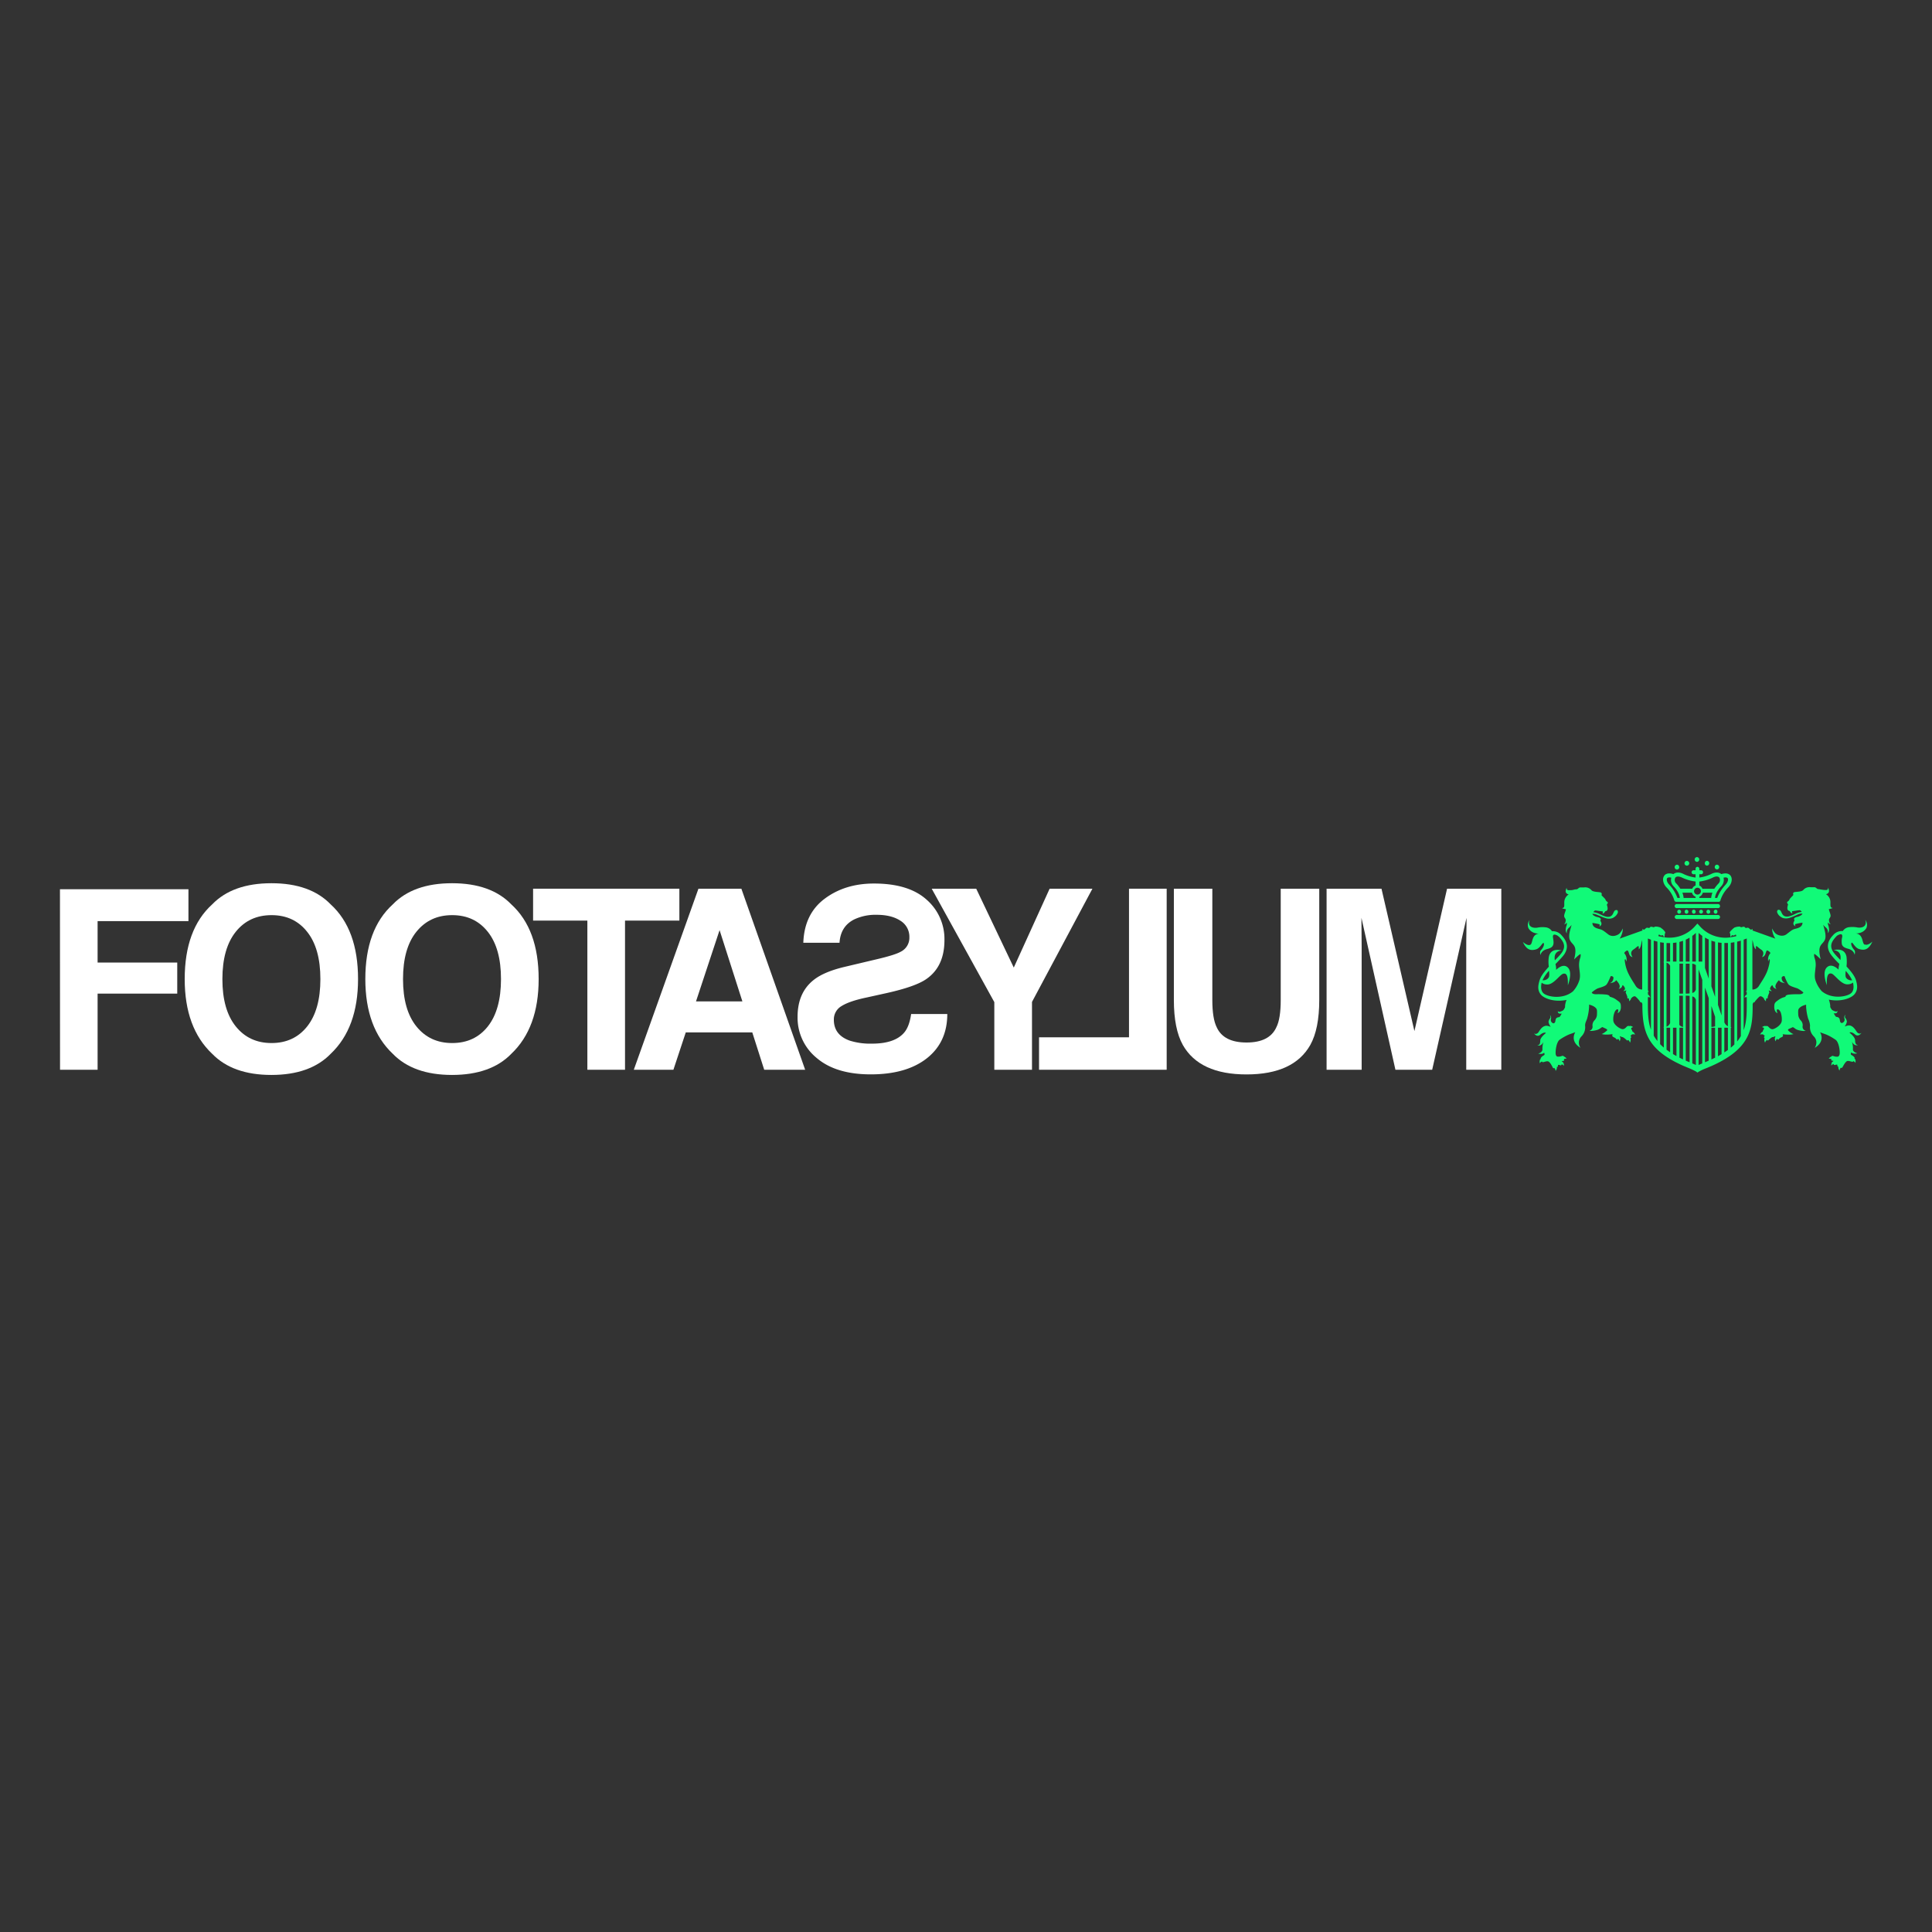 <svg xmlns="http://www.w3.org/2000/svg" viewBox="0 0 1080 1080"><rect x="0" y="0" width="1080" height="1080" fill="#333333" stroke="none"/><g id="Livello_9" data-name="Livello 9"><path d="M967.58,489.78c-.46-.76-1.87-2.27-5.34-1.14-1.21-1-3.16-1.38-5.93.06a21.5,21.5,0,0,1-6.37,1.85v-1.83H951a1.06,1.06,0,0,0,1-1.13,1,1,0,0,0-1-1.09h-1.06v-.83a1.11,1.11,0,0,0-1.11-1.11,1.05,1.05,0,0,0-1,1.11v.83h-1.1a1.11,1.11,0,0,0,0,2.22h1.1v1.83a21.49,21.49,0,0,1-6.48-1.85c-2.67-1.44-4.68-1.06-5.9-.06-3.52-1.12-4.92.38-5.3,1.15-1,1.64-.42,4.3,1.4,6.24a17,17,0,0,1,4.38,7.22,1.12,1.12,0,0,0,1.08.86h23.82l.15,0,.27-.12.09-.09.14-.12.18-.19.06-.24v-.06a17.85,17.85,0,0,1,4.4-7.22c1.83-1.94,2.45-4.6,1.45-6.25m-29.87,12.13a21.73,21.73,0,0,0-4.62-7.46c-1.26-1.28-1.57-2.82-1.18-3.5.34-.52,1.21-.66,2.37-.36a5.06,5.06,0,0,0,1.36,4.91c2.85,3,3.36,5.58,3.39,6.41Zm-.59-8a2.69,2.69,0,0,1-.63-3.27c.63-.93,2.16-.91,4,0a24.76,24.76,0,0,0,7.36,2.1V495a3.22,3.22,0,0,0-1.87,1.8h-6.66A19.34,19.34,0,0,0,937.12,493.93Zm10.72,8h-6.67a11.13,11.13,0,0,0-.69-2.92h5.38a3.25,3.25,0,0,0,2,2.26v.66Zm-.84-3.79a1.92,1.92,0,0,1,1.83-1.9,1.91,1.91,0,1,1-1.83,1.9Zm9.56,3.79h-6.62v-.66a3.28,3.28,0,0,0,1.94-2.26h5.38A11.72,11.72,0,0,0,956.56,501.91Zm-4.87-5.12a3.12,3.12,0,0,0-1.75-1.81V492.8a24.78,24.78,0,0,0,7.28-2.09c1.86-1,3.31-1,4,0a2.8,2.8,0,0,1-.64,3.26,19.75,19.75,0,0,0-2.26,2.86Zm13-2.34a22,22,0,0,0-4.74,7.46H958.7c.08-.83.5-3.38,3.39-6.41a5.22,5.22,0,0,0,1.38-4.91c1.14-.3,2-.16,2.36.36C966.21,491.63,965.86,493.17,964.66,494.45Zm-3.17,12.06a1.07,1.07,0,0,1-1,1.08H937.17a1.09,1.09,0,0,1-1-1.08,1.1,1.1,0,0,1,1-1.17H960.5A1.09,1.09,0,0,1,961.49,506.51Zm0,6.08a1.07,1.07,0,0,1-1,1.09H937.17a1.12,1.12,0,0,1,0-2.22H960.5A1.06,1.06,0,0,1,961.49,512.59Zm-21.76-3a1.16,1.16,0,0,1-1.08,1.15,1.12,1.12,0,0,1-1.06-1.15,1.08,1.08,0,0,1,1.06-1.1A1.11,1.11,0,0,1,939.73,509.59Zm4.07,0a1.1,1.1,0,0,1-1.06,1.15,1.07,1.07,0,0,1-1-1.15,1,1,0,0,1,1-1.1A1.06,1.06,0,0,1,943.8,509.59Zm4.07,0a1.1,1.1,0,0,1-1.06,1.15,1.06,1.06,0,0,1-1-1.15,1,1,0,0,1,1-1.1A1.05,1.05,0,0,1,947.87,509.59Zm4.09,0a1.07,1.07,0,1,1-2.14,0,1.07,1.07,0,1,1,2.14,0Zm4.08,0a1.14,1.14,0,0,1-1.07,1.15,1.12,1.12,0,0,1-1.06-1.15,1.08,1.08,0,0,1,1.06-1.1A1.09,1.09,0,0,1,956,509.59Zm3-1.1a1.06,1.06,0,0,0-1.06,1.1,1.1,1.1,0,0,0,1.06,1.15,1.07,1.07,0,0,0,1-1.15A1,1,0,0,0,959.08,508.49Z" style="fill:#11fa78"/><path d="M938.58,484.24a1.27,1.27,0,1,1-2.36.91,1.36,1.36,0,0,1,.8-1.69,1.17,1.17,0,0,1,1.56.78" style="fill:#11fa78"/><path d="M944.22,482.13a1.32,1.32,0,0,1-.76,1.68,1.32,1.32,0,1,1,.76-1.68" style="fill:#11fa78"/><path d="M949.82,480a1.39,1.39,0,0,1-.76,1.7,1.29,1.29,0,0,1-1.64-.81,1.34,1.34,0,0,1,.76-1.69,1.3,1.3,0,0,1,1.64.8" style="fill:#11fa78"/><path d="M958.63,484.24a1.3,1.3,0,0,0,.76,1.68,1.22,1.22,0,0,0,1.59-.77,1.34,1.34,0,0,0-.75-1.69,1.19,1.19,0,0,0-1.6.78" style="fill:#11fa78"/><path d="M953.07,482.13a1.28,1.28,0,0,0,.75,1.68,1.22,1.22,0,0,0,1.57-.85,1.32,1.32,0,0,0-.69-1.64,1.19,1.19,0,0,0-1.63.81" style="fill:#11fa78"/><path d="M1042.33,528.06c-1.64-.78-.5-6-5.23-6.28,0,0,4.23.41,6.22-3a4.44,4.44,0,0,0-.72-4.64,3.08,3.08,0,0,1-.07,3.14c-.58.81-1.88,1.49-4.13,1.2a14.39,14.39,0,0,0-4.5-.2,4.79,4.79,0,0,0-3.77,2.19,6.37,6.37,0,0,0-5.26,2.11c-1.49,1.6-5.49,5.86-1,11.52a40.71,40.71,0,0,0,3.91,4.32l.42.42c-.47,2.2-.47,3-.38,3.24-.9-.89-4.13-3.73-6.59-1.3-2.91,2.78,0,9.91,0,9.91-.31-6.06,1.1-6.81,2.61-6.45,1.72.45,5.47,6.35,9.09,6a4.38,4.38,0,0,0,2.89-1c.51,2,.62,4.8-1.29,6.15-2.63,1.94-10.83,3.21-16.2-1.35a17.32,17.32,0,0,1-3.46-6c-.74-2.25-.18-4.69,0-7a11.64,11.64,0,0,0-.43-5.32,5.07,5.07,0,0,1-.31-2.41c.31-.39,3.62,2.91,3.62,2.91-2-8.28.78-7.69,2.31-10.74.83-1.73.21-4.3-.09-5.55s-.8-3-.8-3a8.13,8.13,0,0,0,1.38,1.45,3.3,3.3,0,0,1,1.25,3.24c1.11-1.13.57-3.41.15-4.54a2.92,2.92,0,0,1-.08-1.5c.31.81,1.53,1.12,1.53,1.12a2.65,2.65,0,0,1-.84-1.36c-.52-2,.54-2,.73-3.21s-1.42-4-.73-4a7.17,7.17,0,0,0,1.94-.56c-1.4-.22-1.29-1-1.29-3a5.26,5.26,0,0,0-2.49-4.71c1.84-.38,1.72-1.84,1.72-1.84a11.11,11.11,0,0,0-.49-1.93c0,1.79-1.14,1.41-2.16,1.41a27.43,27.43,0,0,1-3-.46c-1.25,0-1.22-.76-2.33-1.07h-2.24a4.58,4.58,0,0,0-4.21,1.58c-1.09,1.17-4.91.85-5.32,1.34a1,1,0,0,0-.18,1.28c.18.23-2,1.94-2.26,2.8s-1.57,1-1.18,1.82c.22.52.46.71.46.8,0,.25-1,2.66.26,3.46a3.18,3.18,0,0,0,.69.21c.22.82,1.48,1.46,1.48,1.46a3.89,3.89,0,0,1-.15-1.37c1.53-.13,3.47-.53,4.3-.53.24,0,.73.47,1.08.94a9.77,9.77,0,0,0-3.63,1.1l-1.63.76a14.16,14.16,0,0,1-2.22.7c-3.46.54-3.62-2.35-4.34-3.13a1.26,1.26,0,0,0-1.57-.52,1.44,1.44,0,0,0-.3,1.49,4.92,4.92,0,0,0,2.09,2.44l.2.14a3.74,3.74,0,0,0,1.42.56,6,6,0,0,0,2.95-.16,15.35,15.35,0,0,0,2-.69l1.71-.74c1.67-.74,2.36-1.07,3.69-1-.07.75-1.71,1.56-2.67,1.77-2,.38-2.28,1.2-1.83,1.72s-1.9,2.21.69,3.68c0,0-.8-1.12.12-1.39a36.66,36.66,0,0,1,3.73-.72c0,2.23-2,2.94-3.81,3.39s-2.06.73-5,3c-2.21,1.77-5.26.6-6.41-.52A11.86,11.86,0,0,1,990.6,519a11.13,11.13,0,0,0,1.84,5.71L980,520.27l-.31-.12v-.89l-.82.48a4.81,4.81,0,0,1-1.08-.75c-.61-.7-1.49-.24-1.75-.24s-.42-.19-.83-.57-1.5.15-1.88.15-.34-.36-1-.36a7.33,7.33,0,0,0-2.86.59,15.66,15.66,0,0,0-1.64,1.48c-1,1-1.1,1.27-.57,2a3.15,3.15,0,0,0,.29,1.91,19.16,19.16,0,0,1-17.52-6.4l-1.18-1.27-1.14,1.27a19.14,19.14,0,0,1-17.44,6.4,3.79,3.79,0,0,0,.33-1.91c.52-.69.37-1-.54-2s-1.43-1.13-1.7-1.48a7.5,7.5,0,0,0-2.91-.59c-.61,0-.61.36-1,.36s-1.51-.5-1.88-.15-.5.57-.85.57-1.14-.46-1.78.24a4,4,0,0,1-1,.76l-.82-.49v.89l-.28.12-12.45,4.43a11.21,11.21,0,0,0,1.82-5.71,13.12,13.12,0,0,1-1.82,2.79c-1.19,1.12-4.14,2.29-6.41.52-2.94-2.3-3.27-2.52-5.07-3s-3.74-1.16-3.74-3.39c0,0,2.82.43,3.71.72s.06,1.39.06,1.39c2.68-1.47.27-3.17.74-3.68s.23-1.34-1.8-1.72c-1-.21-2.62-1-2.71-1.77,1.34,0,2,.29,3.74,1l1.75.74a16.4,16.4,0,0,0,2,.69,5.94,5.94,0,0,0,2.93.16,4,4,0,0,0,1.45-.56l.19-.14a5.19,5.19,0,0,0,2.1-2.44,1.55,1.55,0,0,0-.27-1.49,1.36,1.36,0,0,0-1.64.52c-.68.78-.87,3.67-4.35,3.13a12.88,12.88,0,0,1-2.14-.7l-1.66-.76a9.83,9.83,0,0,0-3.58-1.1c.3-.47.79-.94,1-.94.83,0,2.69.4,4.29.53a4.47,4.47,0,0,1-.16,1.37s1.3-.64,1.49-1.46a6.35,6.35,0,0,0,.73-.21c1.29-.8.19-3.21.19-3.46,0-.08.22-.27.49-.8.39-.83-.91-.94-1.14-1.82s-2.47-2.57-2.33-2.8A1,1,0,0,0,895,499c-.45-.49-4.24-.17-5.33-1.34a4.53,4.53,0,0,0-4.2-1.58h-2.24c-1.15.31-1,1.07-2.31,1.07-.93,0-1.43.46-2.95.46-1.08,0-2.22.38-2.22-1.41a10.29,10.29,0,0,0-.54,1.93s-.14,1.47,1.71,1.85a5.33,5.33,0,0,0-2.48,4.69c0,2,.17,2.75-1.28,3a7.1,7.1,0,0,0,2,.55c.64,0-.95,2.78-.77,4s1.26,1.26.69,3.22a2.48,2.48,0,0,1-.8,1.36s1.22-.31,1.52-1.12a3.67,3.67,0,0,1,0,1.5c-.46,1.12-1,3.41.08,4.54a3.33,3.33,0,0,1,1.33-3.24,14.34,14.34,0,0,0,1.33-1.45s-.5,1.74-.84,3-.91,3.82-.07,5.55c1.49,3.05,4.39,2.46,2.32,10.74,0,0,3.28-3.3,3.61-2.92a4.7,4.7,0,0,1-.33,2.42,12.81,12.81,0,0,0-.42,5.31c.24,2.28.76,4.71,0,7a16.69,16.69,0,0,1-3.47,6c-5.41,4.56-13.57,3.29-16.23,1.35-1.88-1.35-1.79-4.19-1.3-6.15a4.68,4.68,0,0,0,2.94,1c3.61.3,7.28-5.6,9.11-6,1.49-.37,2.81.38,2.58,6.45,0,0,2.9-7.14,0-9.91-2.47-2.43-5.63.41-6.56,1.3a10.09,10.09,0,0,0-.38-3.24l.42-.42c1.54-1.58,3-3.09,4-4.32,4.39-5.66.34-9.92-1.15-11.52a6.28,6.28,0,0,0-5.2-2.11,4.82,4.82,0,0,0-3.81-2.2,13.89,13.89,0,0,0-4.4.21c-2.33.29-3.62-.39-4.23-1.21a3.2,3.2,0,0,1,0-3.13,4.43,4.43,0,0,0-.71,4.63c2,3.46,6.17,3,6.17,3-4.72.31-3.54,5.49-5.15,6.28s-4.15-1.6-4.15-1.6c2.06,4.51,4.35,5,7.36,4.17,2.33-.64,3.7-4.13,4.24-3.53s-.05,2.46-1.42,3.91c-1,1-.32,2.81-.32,2.81s.21-2.45,3.67-3.36c2.37-.62,3.13-1.35,3.47-2.53.27-.83.16-1.81-.16-3.94s1.23-1.8,2.6-1c.23.24.64.46,1,.82,2.58,2.83,3.8,5.44,1,9.08a48.21,48.21,0,0,1-3.55,3.86c-1-5.46,3.78-5.49,3.78-5.49s-6.09-2-7.16,3.65a19.26,19.26,0,0,0,0,5.42c-2.36,2.55-4.5,5.23-5.22,7.77s-1.34,5.36.88,7.94c1.94,2.12,7.54,4.22,14.25,2.84a10.89,10.89,0,0,0-.84,3.5,1.39,1.39,0,0,1-.19,1,4.37,4.37,0,0,1-.85,1.29,8.39,8.39,0,0,1-1.78.8c-.69.17-1.11.06-1.11-.48,0,0-.72,1.85,2.06,1.54,0,0-1,2-1.45,2s-1.68.19-1.91,1.26c-.11.5-.16.7-.18.79s0,0,0,.24c-.15.67-.69,1.44-1.49,1a2,2,0,0,1-1-2.34,1.92,1.92,0,0,0-.55-2.14s.65,1.23.12,1.76a4.39,4.39,0,0,0-.91,2,6,6,0,0,0,1.15,2.68c.36.42-1.5-.75-3-.37s-2.47,1.5-3.66,3.39c-.82,1.28-2.09,1.28-2.53.77s1.37,2.51,3.31.86,3.24-1.33,3.24-1c0,0-3.13,2.34-3.13,4.2s-.5,2.62-1.65,2.62c0,0,1.95,1,3.44-1.89a12.77,12.77,0,0,0-.58,4.17c.12,1.68-2.36,2.39-2.36,2.39s2.33.58,3.32-.56c0,0,.46,1,.08,1.31s-1.45.74-2,1.82l0,.4-.11.1c-.73.55-.39,2.29-.39,2.29a2.42,2.42,0,0,1,1.23-1c.18,1,1.82-.22,3.2-.09s2.67,3.35,3,3.77a.85.85,0,0,0,.76,0,3.23,3.23,0,0,1,.65,1.64s1-1.36.65-2.19l.31-.09c.23,0,.34-.22.34-.85s1.37,0,1.37,0,.69,0,.69-.61a2.68,2.68,0,0,1,1.33.88s0-1.78-.8-2.18l-.31-.08v-.32c-.23-.21,1.11,0,1.11-.4V592a3.76,3.76,0,0,1,1.44-.22s-.79-1.1-1.63-1.2l-.08-.27c-.33-.36-1.63.34-2.4.34s-1.49.27-1.9-1,.18-6.88,2.06-8.38a30.42,30.42,0,0,1,5.33-3l3.5-1.26s-3.34,4.94,2.91,8.74a5,5,0,0,1,.49-6.36,7.22,7.22,0,0,0,2.06-6.07c0-1.51.67-2.53,1.14-3.92a30.07,30.07,0,0,0,1.11-6.6v-1.19s3,.55,4.14,2.39c.46.82.24,2.58.24,3.45a4.92,4.92,0,0,1-1.38,2.92,4,4,0,0,0-1.1,3.21,2.25,2.25,0,0,1-1.57,2.56c-.45,0,.59.42,3.21-.15s2.44-1.22,3.89-1.85l1.64.76s1.37.58,1,1.09c-.65.64-2.44,2-3.09,2,0,0,1.34.72,6.14.12,0,0-.37.89,0,1.29s1.3.6,1.75,1.08.66.91,1.15.45l.23-.25a4.12,4.12,0,0,1,.84,1.43s.76-1.6.22-2.31l-.22-.15c.26-.23.43-.41.43-.41a1.72,1.72,0,0,0,1,.48c.64,0,2.14,1.38,2.49,1.74s.59.11.86-.13a3.51,3.51,0,0,1,1,1.53s.72-1.57.19-2.33l0,0c.23-.22.46-.47.46-.71a1.65,1.65,0,0,0-.46-.94,1.89,1.89,0,0,0,.72-.42l.19-.21a3.2,3.2,0,0,1,1.76.09s-.69-1.48-1.45-1.61l-.15-.43a2.7,2.7,0,0,0-.62-1.11,1,1,0,0,0,.05-.57,3.75,3.75,0,0,1,1.06-.46s-1.33-1-2.06-.56h-.06a1.33,1.33,0,0,0-1.39.26c-.64.63-1.55,1.82-3,1.33s-4.39-2.38-4.58-4.69a10.29,10.29,0,0,1,.57-4.28c.11-.38.76-2,1.75-2s.07,2.15.07,2.15c2.13-.85,1.83-3.77,1.83-3.77,0-2.11-.68-2.43-2.36-3.62-2.24-1.74-3.93-1.59-3.93-2s-.72-.83-1.84-1a44,44,0,0,0-5.74-.19c-2.26,0-2.4-1-2.4-1a15.55,15.55,0,0,1,3.2-2.21c1-.4,4.06-1.1,5-2.15s2.4-4.78,2.4-4.78,2-.18,1.45,1.65a3.06,3.06,0,0,1-1.94,2.3s3.05-.27,3.46-1.73c0,0,3.48,3.2,1.41,4.95,0,0,1.68-.3,2-1.49,0,0,.23-.89.5-.55s1.4,1.34,1,2.36l-.85.92a4.63,4.63,0,0,0,1.75-.5,6.94,6.94,0,0,0-.42,1.29,20.76,20.76,0,0,1,.92,2.32c0,.49.07,1.33.42.94l.34-.14a4.3,4.3,0,0,1,.24,1.78s1.21-1,1.14-1.81l.37-.17a2.22,2.22,0,0,1,1.61-.86c.68,0,2.66,2.46,2.81,2.71s.36.72.66.72l.38,0a2.84,2.84,0,0,1,.43.86c.06,14.76,1.92,25.22,22.71,34.51l3,1.26a37.75,37.75,0,0,1,4.27,2l.83.6.92-.6a33.38,33.38,0,0,1,4.26-1.94l3-1.27c22.17-10,22.67-21.33,22.68-34.42a2.39,2.39,0,0,1,.5-1l.42,0c.27,0,.27-.55.5-.73s2.21-2.7,2.89-2.7a2.15,2.15,0,0,1,1.6.86l.36.16c0,.86,1.17,1.81,1.17,1.81a4,4,0,0,1,.24-1.78l.33.14c.35.39.42-.44.42-.94a21.9,21.9,0,0,1,.88-2.31,8,8,0,0,0-.35-1.29c.31.35,1.72.49,1.72.49l-.9-1c-.28-1,.79-2,1-2.27s.54.55.54.55c.38,1.2,2.06,1.5,2.06,1.5-2.06-1.75,1.36-4.95,1.36-4.95.47,1.46,3.47,1.73,3.47,1.73a3,3,0,0,1-1.94-2.3c-.46-1.84,1.53-1.66,1.53-1.66s1.37,3.78,2.36,4.78,4,1.75,5,2.15a17,17,0,0,1,3.19,2.22s-.15,1-2.43,1a41.6,41.6,0,0,0-5.72.2c-1.14.15-1.82.52-1.82,1s-1.69.29-4,2c-1.6,1.19-2.29,1.51-2.29,3.63,0,0-.27,2.92,1.79,3.76,0,0-.95-2.15.08-2.15s1.71,1.62,1.82,2a12.3,12.3,0,0,1,.5,4.28c-.15,2.32-3.09,4.16-4.57,4.69s-2.32-.69-3-1.33a1.26,1.26,0,0,0-1.35-.26c-.75-.45-2.17.57-2.17.57a2.36,2.36,0,0,1,1.11.45.91.91,0,0,0,0,.57,3.86,3.86,0,0,0-.62,1.11l-.07.43c-.83.14-1.46,1.61-1.46,1.61a3.16,3.16,0,0,1,1.72-.09l.17.21a1.86,1.86,0,0,0,.79.42,1.67,1.67,0,0,0-.48.94,1.11,1.11,0,0,0,.48.71l-.12,0c-.53.76.23,2.34.23,2.34a2.62,2.62,0,0,1,1-1.53c.26.23.65.38.84.13.38-.36,1.8-1.75,2.43-1.75a2,2,0,0,0,1.2-.48,5,5,0,0,1,.34.41l-.17.16c-.52.71.17,2.3.17,2.3a4.74,4.74,0,0,1,.87-1.43l.23.26c.46.45.69,0,1.14-.46s1.4-.68,1.79-1.08,0-1.29,0-1.29c4.7.61,6.08-.11,6.08-.11-.63,0-2.49-1.37-3-2s.91-1.09.91-1.09l1.68-.75c1.4.62,1.22,1.28,3.84,1.85s3.7.14,3.27.14a2.25,2.25,0,0,1-1.63-2.56,3.71,3.71,0,0,0-1.07-3.2,5.46,5.46,0,0,1-1.37-2.92c0-.87-.23-2.63.22-3.45,1.11-1.84,4.17-2.39,4.17-2.39v1.18a30.26,30.26,0,0,0,1.14,6.61,10.94,10.94,0,0,1,1.06,3.91,7.26,7.26,0,0,0,2.18,6.08c2.78,3,.42,6.35.42,6.35,6.29-3.8,3-8.73,3-8.73l3.46,1.26a29.56,29.56,0,0,1,5.3,3c1.92,1.5,2.56,7.09,2.07,8.37s-1.16,1-1.92,1-2-.7-2.38-.33l-.13.27c-.79.09-1.55,1.19-1.55,1.19a4.08,4.08,0,0,1,1.45.22v.63c0,.44,1.25.2,1.08.41l-.1.31-.27.09c-.76.4-.76,2.17-.76,2.17a3,3,0,0,1,1.3-.88c0,.63.76.61.76.61s1.36-.57,1.36,0,.08.86.32.86l.3.09c-.33.82.58,2.18.58,2.18a3.32,3.32,0,0,1,.71-1.64c.36.12.58.12.75,0,.4-.43,1.78-3.64,3.06-3.78s3,1,3.21.09a2.47,2.47,0,0,1,1.18,1s.31-1.75-.37-2.29l-.2-.11.16-.4c-.58-1.08-1.76-1.5-2.06-1.82s.11-1.3.11-1.3c1,1.13,3.4.64,3.32.55s-2.56-.7-2.37-2.38a11.23,11.23,0,0,0-.61-4.18c1.49,2.91,3.51,1.9,3.51,1.9-1.18,0-1.69-.77-1.69-2.63s-3.08-4.19-3.08-4.19c0-.36,1.3-.62,3.12,1,2,1.66,3.86-1.29,3.32-.85-.38.5-1.67.5-2.51-.78-1.18-1.88-2.17-3-3.58-3.39s-3.36.8-3,.37a5.6,5.6,0,0,0,1.14-2.67,4.41,4.41,0,0,0-.9-2c-.53-.54.16-1.76.16-1.76a1.83,1.83,0,0,0-.62,2.13,1.9,1.9,0,0,1-1,2.34c-.86.48-1.39-.28-1.5-1s.18.6-.2-1c-.22-1.06-1.53-1.26-1.87-1.26s-1.44-2-1.44-2c2.66.31,2-1.55,2-1.55,0,.55-.46.66-1.15.49a8.79,8.79,0,0,1-1.75-.81,6.76,6.76,0,0,1-.87-1.28,1.48,1.48,0,0,1-.15-1,13.28,13.28,0,0,0-.8-3.5c6.66,1.38,12.26-.73,14.19-2.84,2.28-2.59,1.71-5.5,1-7.95s-2.94-5.21-5.31-7.76a23.44,23.44,0,0,0,0-5.43c-1.11-5.63-7.2-3.65-7.2-3.65s4.78,0,3.77,5.49c-1.33-1.41-2.67-2.77-3.51-3.86-2.81-3.63-1.59-6.25,1-9.08a4.59,4.59,0,0,1,.91-.82c1.39-.81,3-1.24,2.6,1a10,10,0,0,0-.15,3.94c.38,1.17,1.11,1.91,3.51,2.52,3.4.92,3.58,3.37,3.58,3.37s.69-1.79-.27-2.82c-1.33-1.45-1.94-3.31-1.41-3.91s1.86,2.9,4.27,3.54c3,.87,5.3.34,7.36-4.18,0,0-2.48,2.4-4.15,1.61M865.89,542.64c.24,1.89.27,3.4-.33,4a3.52,3.52,0,0,1-3.29,1.31A22,22,0,0,1,865.89,542.64ZM918,553.09a.76.76,0,0,1-.2.06,4.24,4.24,0,0,1-3.46-2.06c-1.07-1.8-3.82-5.65-5-9.15a22.69,22.69,0,0,1-1.06-4.68c-.2-.88.26-2,.91.29a5.43,5.43,0,0,0-1.22-4.71s0-.4.72-1,1.18-.51,1.18-.51c1,1.1.49,3.18,2.74,3.71,0,0-2-2.61.47-4.23s3.16-3.31,3-.14c0,0,.68-.34,1.14-2,.27-.87.4-2.13.77-3.14v27.57Zm4.87,22.46c-1.7-4.77-1.7-9.84-1.7-15.22v-2.9a2.5,2.5,0,0,1,1.36.21s-.53-1.42-1.34-1.65a1.14,1.14,0,0,0,0-.82v-.78a1.55,1.55,0,0,1,.49.14,4.72,4.72,0,0,0-.49-.91v-29c.5.21,1.08.44,1.71.67v50.29Zm3.63,6.38a22,22,0,0,1-2.06-3V525.8c.64.19,1.33.38,2.06.56Zm3.58-44.41H930V538h.08v36.16H930v.39h.08v11.06c-.74-.64-1.44-1.27-2.06-1.92V526.7c.67.12,1.35.22,2.06.31Zm-3-14.2a1.7,1.7,0,0,0,0-.68.76.76,0,0,1,1,.15c.28.26.8.2,1.37-.07a4.14,4.14,0,0,1,.72,1.19A25.65,25.65,0,0,1,927.09,523.32Zm6.53,64.9c-.7-.47-1.39-1-2-1.42V574.51h2Zm0-16.36a3.7,3.7,0,0,1-.68,1.13,3,3,0,0,1-1.34.93V538.15a4,4,0,0,1,1.27.65,2.8,2.8,0,0,1,.75,1.13v31.93Zm0-34.34h-2V527.15c.67,0,1.34.06,2,.05Zm3.55,52.83c-.67-.37-1.32-.75-1.95-1.12V574.51h1.95Zm0-52.83h-1.95V527.1a18.57,18.57,0,0,0,1.95-.25Zm3.66,54.7c-.7-.33-1.37-.66-2-1V574.51h2Zm0-18.15a3.23,3.23,0,0,1-2-1.08l-.07-.07V556.61h2Zm-2-35.38h2v16.74h-2Zm2-1.17h-2v-11c.67-.16,1.34-.38,2-.61Zm3.66,56.28-2.14-.89V556.6H943a13,13,0,0,1,1.5.1Zm0-38.45c-.51,0-1,.08-1.5.08h-.64V538.69h2.14Zm0-17.83h-2.14V525.28a21,21,0,0,0,2.14-1.13ZM948,595.34c-.61-.3-1.28-.59-2-.9V557a3.05,3.05,0,0,1,1.32.66,4.53,4.53,0,0,1,.69,1.18Zm0-42.21a3.85,3.85,0,0,1-.77,1.33,2.76,2.76,0,0,1-1.24.61V538.69h0a4.13,4.13,0,0,1,2,.82Zm0-15.61h-2V523.16a24.9,24.9,0,0,0,2-1.64Zm3.58,56.93c-.73.3-1.44.6-2.06.89V541.87l2.06,5.89Zm0-56.93h-2.06v-16a25.22,25.22,0,0,0,2.06,1.65Zm3.59,55.41-2.07.88V552.07L955.2,558Zm0-45.9-2.07-5.93v-17a19.39,19.39,0,0,0,2.07,1.07Zm3.58,44.22c-.66.32-1.34.66-2.06,1V574.51h2.06Zm0-17.57-.15.09a9,9,0,0,1-1.91.31V562.37l2.06,6Zm0-16.42-2.06-5.88V525.84a18.53,18.53,0,0,0,2.06.62Zm3.62,32c-.66.4-1.32.79-2,1.18V574.51h2Zm0-21.63-2-5.89V526.8c.69.13,1.37.2,2,.26Zm3.54,19.3c-.63.46-1.28.91-2,1.37V574.51h2Zm0-13.22a4.68,4.68,0,0,1-1.53-1.36c-.13-.22-.29-.51-.45-.84V527.13c.67,0,1.34,0,2,0Zm3.62,10.13a26,26,0,0,1-2,1.84V574.51h.23v-.39l-.23,0V527c.7-.08,1.37-.18,2-.3Zm1-60.52a30.22,30.22,0,0,1-3,.59,3.08,3.08,0,0,1,.71-1.18c.61.27,1.1.33,1.36.07a.71.71,0,0,1,.93-.16A1.92,1.92,0,0,0,970.58,523.31Zm2.61,55.87a21.09,21.09,0,0,1-2.07,3v-55.8c.74-.17,1.41-.36,2.07-.55Zm3.31-25.56a4.42,4.42,0,0,0-.49.91,1.63,1.63,0,0,1,.49-.14V556c-.84.23-1.32,1.65-1.32,1.65a2.52,2.52,0,0,1,1.32-.22v2.91c0,5.77,0,10.86-1.74,15.53v-50.6c.64-.23,1.24-.46,1.74-.67Zm12-16.07c.6-2.33,1-1.17.88-.29a26.31,26.31,0,0,1-1.11,4.68c-1.07,3.5-3.89,7.34-4.95,9.15a4.28,4.28,0,0,1-3.44,2.06.84.84,0,0,1-.23-.07V525.42a28.89,28.89,0,0,1,.77,3.24c.49,1.68,1.22,2,1.22,2-.19-3.17.34-1.5,2.85.14s.54,4.23.54,4.23c2.23-.53,1.79-2.61,2.71-3.71,0,0,.41-.08,1.18.51s.8,1,.8,1A5.16,5.16,0,0,0,988.51,537.55Zm43.26,5.09a21.92,21.92,0,0,1,3.65,5.34,3.6,3.6,0,0,1-3.31-1.31C1031.51,546,1031.58,544.53,1031.77,542.64Z" style="fill:#11fa78"/><path d="M33.52,497.1h71.82v17.82H54.56v23.16H99.08v17.35H54.56V598h-21Z" style="fill:#fff"/><path d="M184.85,589.09q-11.46,11.8-33.11,11.81t-33.13-11.81q-15.36-14.49-15.36-41.77,0-27.83,15.36-41.77,11.45-11.82,33.13-11.82t33.11,11.82q15.3,13.95,15.3,41.77Q200.15,574.59,184.85,589.09Zm-13.14-15.31q7.39-9.31,7.39-26.46t-7.39-26.42q-7.36-9.33-19.91-9.33t-20,9.29q-7.47,9.32-7.48,26.46t7.48,26.45q7.47,9.3,20,9.3T171.71,573.78Z" style="fill:#fff"/><path d="M285.82,589.09q-11.46,11.8-33.12,11.81c-14.44,0-25.51-3.95-33.12-11.81q-15.35-14.49-15.36-41.77,0-27.83,15.36-41.77c7.61-7.88,18.68-11.82,33.12-11.82s25.49,3.94,33.12,11.82q15.3,13.95,15.29,41.77Q301.11,574.59,285.82,589.09ZM272.7,573.78q7.35-9.31,7.36-26.46T272.7,520.9c-4.93-6.22-11.55-9.33-19.93-9.33s-15,3.1-20,9.29-7.48,15-7.48,26.46,2.49,20.25,7.48,26.45,11.65,9.3,20,9.3S267.77,580,272.7,573.78Z" style="fill:#fff"/><path d="M379.77,496.79v17.83H349.39V598H328.34V514.62H298V496.79Z" style="fill:#fff"/><path d="M390.43,496.79h24L450.09,598H427.2l-6.67-20.88H383.35L376.44,598H354.3Zm-1.36,63H415l-12.75-39.84Z" style="fill:#fff"/><path d="M529.54,566.85q0,15.72-11.41,24.73c-7.62,6-18.1,9-31.37,9q-19.51,0-30.22-9.16a29,29,0,0,1-10.69-23q0-13.5,9-20.62,5.78-4.6,17.44-7.35l17.72-4.2c6.84-1.6,11.33-3,13.43-4.2a8.68,8.68,0,0,0,4.91-8.12,10.48,10.48,0,0,0-5-9.23c-3.32-2.2-7.78-3.32-13.34-3.32A27.79,27.79,0,0,0,477.43,514c-5.06,2.59-7.75,6.94-8.13,13H449.06q.56-16.12,11.95-24.62t27.58-8.48q19.35,0,29.36,9a29.16,29.16,0,0,1,10,22.6c0,10-3.43,17.23-10.28,21.9-4.07,2.79-11.44,5.38-22.19,7.77l-10.9,2.41q-9.6,2-14,4.73a8.62,8.62,0,0,0-4.45,7.73q0,8.58,9,11.72a38.3,38.3,0,0,0,12.35,1.64q12.73,0,18-6.22c1.92-2.28,3.19-5.72,3.85-10.33h20.24Z" style="fill:#fff"/><path d="M586.75,496.79h23.92l-33.78,63.3V598H555.83V560.19l-35-63.4h24.88l21,44.09Z" style="fill:#fff"/><path d="M652.18,598H580.83V579.86h50.29V496.79h21.06Z" style="fill:#fff"/><path d="M656.18,496.79H677.7V559c0,7,.83,12,2.45,15.25q3.86,8.52,16.7,8.52c8.54,0,14.07-2.84,16.64-8.52,1.64-3.2,2.44-8.29,2.44-15.25V496.79h21.54V559q0,16.14-5,25.13-9.3,16.46-35.61,16.48t-35.66-16.48q-5-9-5-25.13V496.79Z" style="fill:#fff"/><path d="M808.92,496.79h30.32V598h-19.6V529.54c0-2,0-4.71.08-8.27s.07-6.29.07-8.2L800.6,598H780.05l-19-84.94c0,1.91,0,4.66.06,8.2s.06,6.31.06,8.27V598h-19.6V496.79h30.69l18.41,79.59Z" style="fill:#fff"/></g></svg>